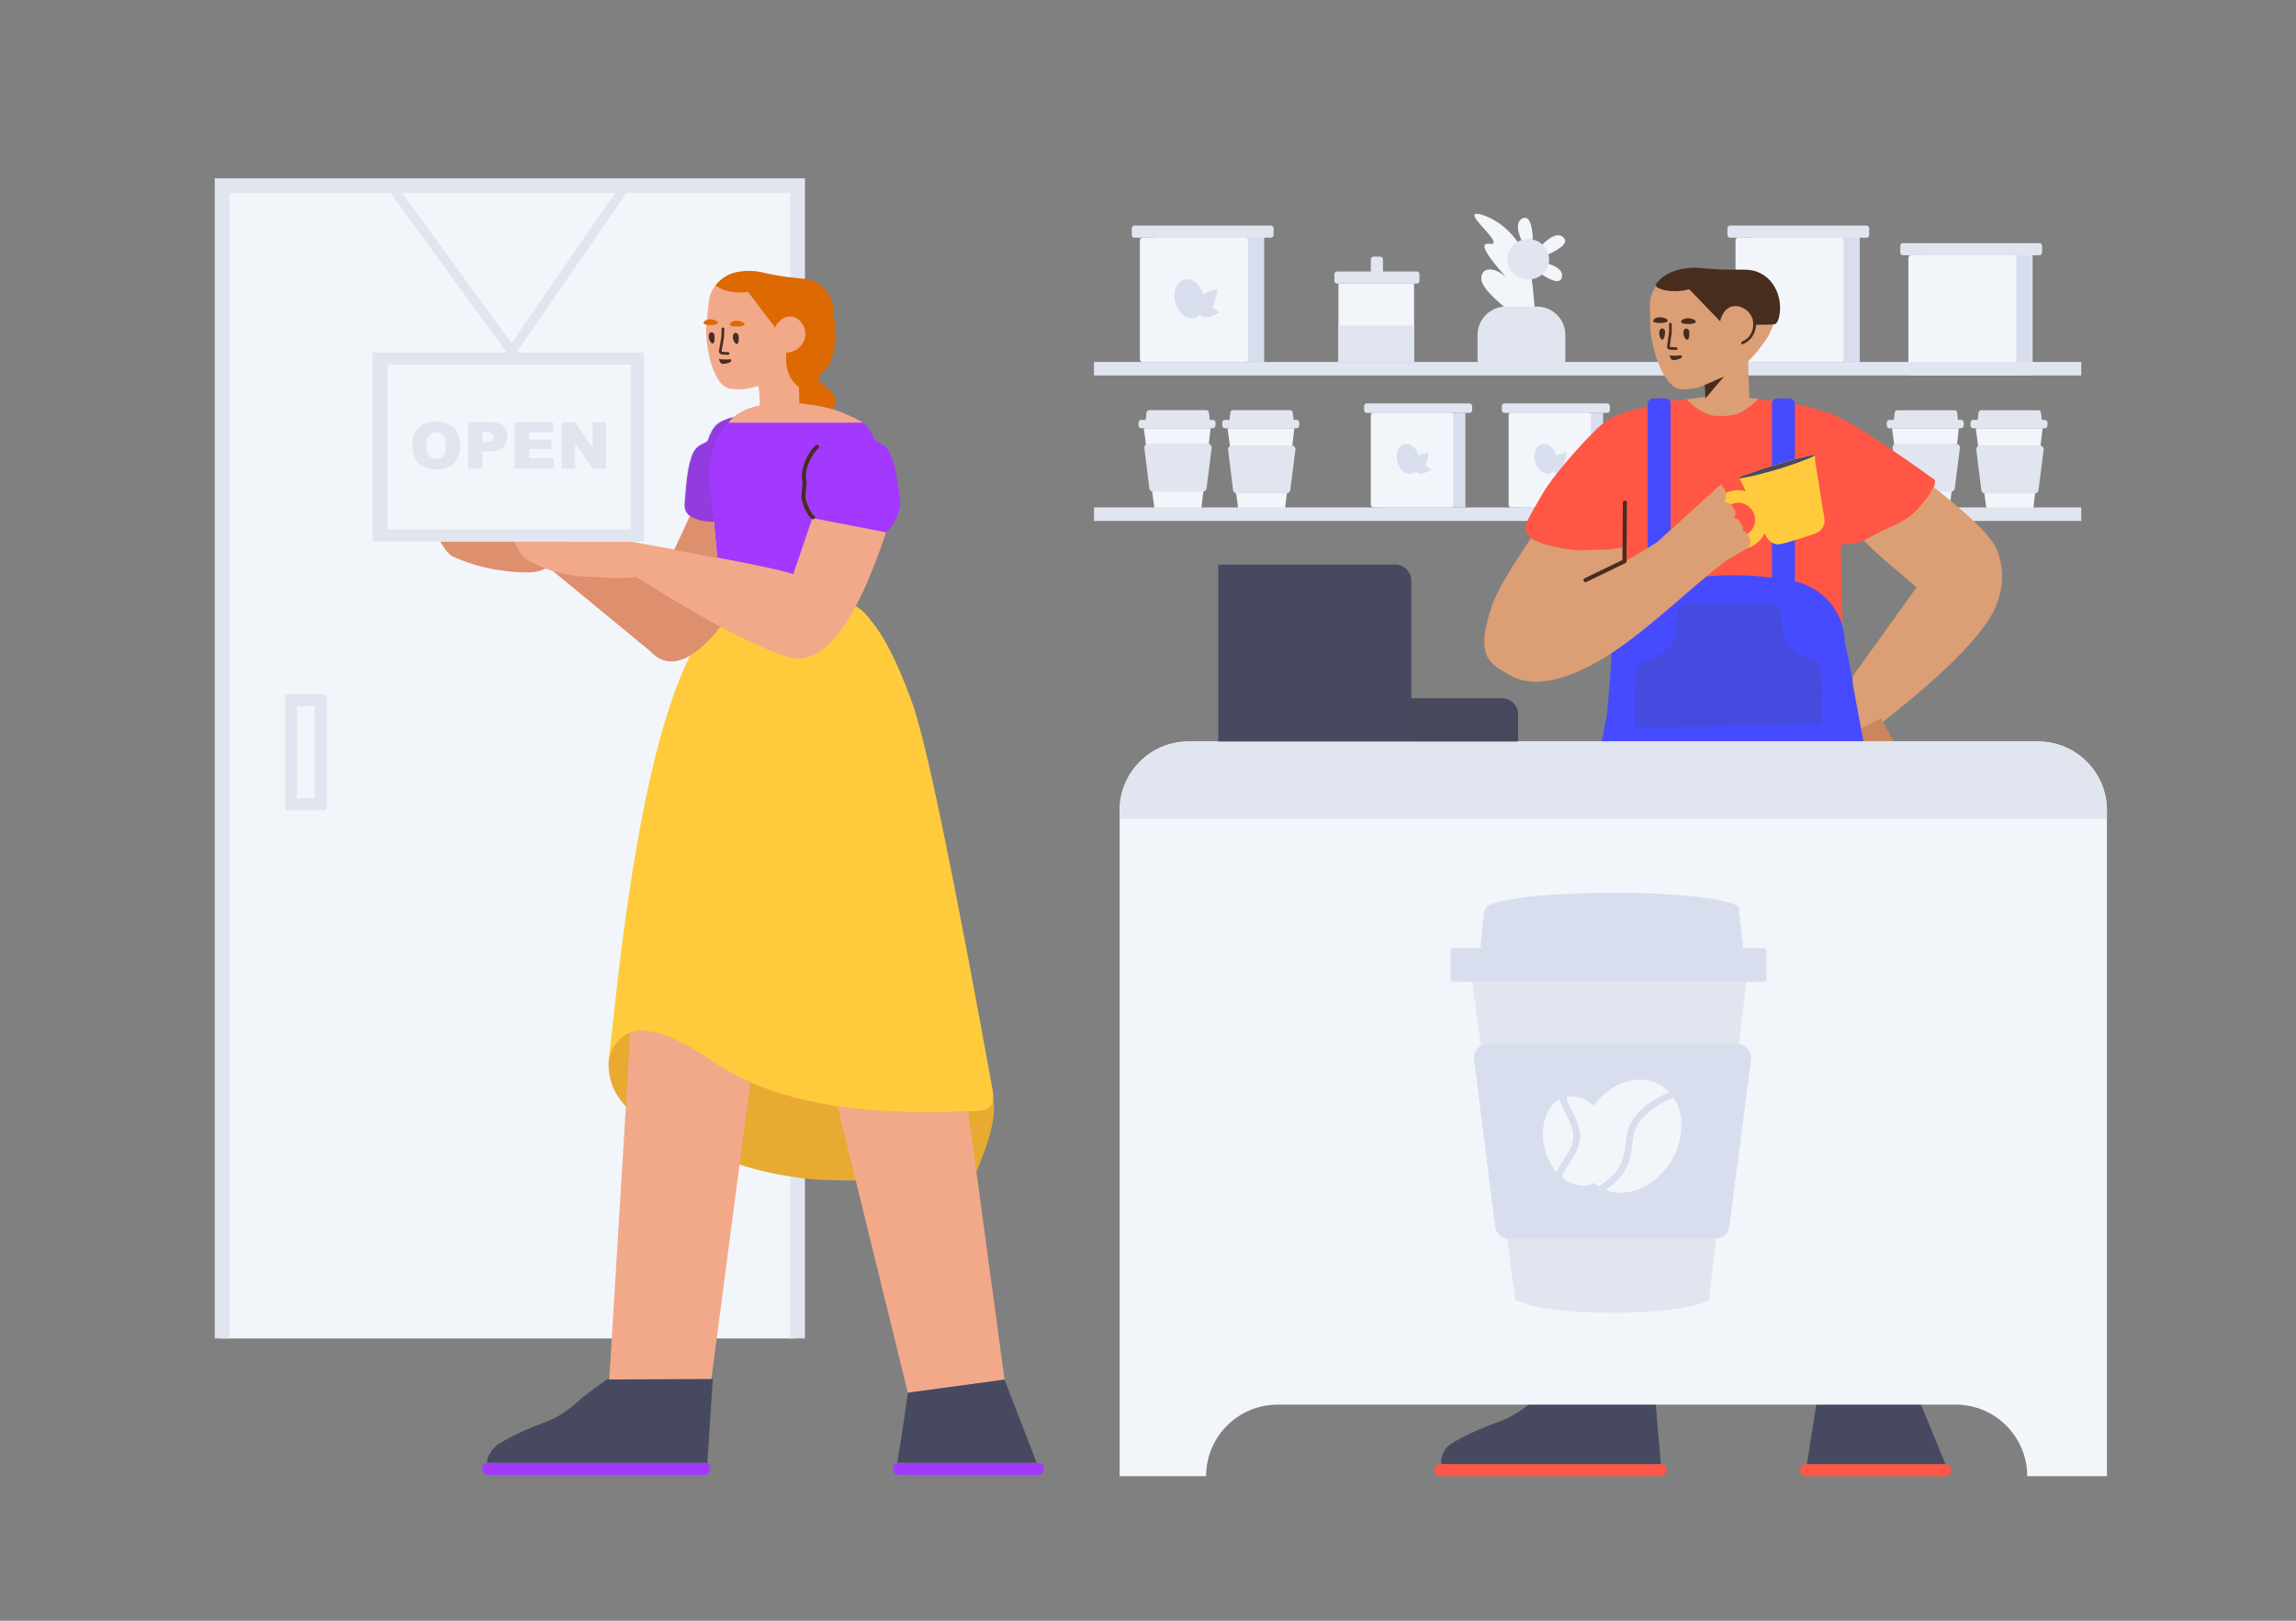 <?xml version="1.0" encoding="UTF-8"?>
<svg width="1700px" height="1200px" viewBox="0 0 1700 1200" version="1.1" xmlns="http://www.w3.org/2000/svg" xmlns:xlink="http://www.w3.org/1999/xlink">
    <rect x="0" y="0" width="1700" height="1200" fill="#808080" stroke="none"/>
    <!-- Generator: Sketch 56.1 (81669) - https://sketch.com -->
    <title>New business</title>
    <desc>Created with Sketch.</desc>
    <g id="New-business" stroke="none" stroke-width="1" fill="none" fill-rule="evenodd">
        <g id="Group" transform="translate(42, 132)">
            <g id="Interior-/-Shelf-/-Shelf-3" transform="translate(768, 20.719)">
                <g id="Shelf-3" transform="translate(0, 5)">
                    <path d="M615,28.281 L695,28.281 L695,120.281 L615,120.281 L615,28.281 Z M487,15.281 L567,15.281 L567,110.281 L487,110.281 L487,15.281 Z M46,15.281 L126,15.281 L126,110.281 L46,110.281 L46,15.281 Z M214,148 L275,148 L275,218 L214,218 L214,148 Z M316,148 L377,148 L377,218 L316,218 L316,148 Z" id="Combined-Shape" fill="#D8DEED" fill-rule="nonzero"></path>
                    <path d="M590.897,159.374 L640.346,159.374 L633.581,218.374 L598.705,218.374 L590.897,159.374 Z M36.897,159.347 L86.346,159.347 L79.581,218.281 L44.705,218.281 L36.897,159.347 Z M652.897,159.374 L702.346,159.374 L695.581,218.374 L660.705,218.374 L652.897,159.374 Z M98.897,159.347 L148.346,159.347 L141.581,218.281 L106.705,218.281 L98.897,159.347 Z M605,31.281 L681,31.281 C682.105,31.281 683,32.176 683,33.281 L683,118.281 C683,119.386 682.105,120.281 681,120.281 L605,120.281 C603.895,120.281 603,119.386 603,118.281 L603,33.281 C603,32.176 603.895,31.281 605,31.281 Z M477,18.281 L553,18.281 C554.105,18.281 555,19.176 555,20.281 L555,108.281 C555,109.386 554.105,110.281 553,110.281 L477,110.281 C475.895,110.281 475,109.386 475,108.281 L475,20.281 C475,19.176 475.895,18.281 477,18.281 Z M181,52.281 L237,52.281 L237,110.281 L181,110.281 L181,52.281 Z M317,21.107 C317,21.107 310,7.735 317,4.108 C321.667,1.69 324.333,6.748 325,19.281 C319.667,20.498 317,21.107 317,21.107 Z M331.471,23.943 C331.471,23.943 341.446,12.616 347.341,17.851 C351.27,21.341 347.504,25.643 336.043,30.757 C332.995,26.214 331.471,23.943 331.471,23.943 Z M333.132,36.734 C333.132,36.734 347.979,39.451 346.527,47.2 C345.559,52.366 339.932,51.353 329.645,44.163 C331.97,39.21 333.132,36.734 333.132,36.734 Z M327.184,87.296 C300.458,68.427 286.996,55.67 286.795,49.027 C286.495,39.062 297.413,40.635 303.828,46.42 C310.243,52.204 278.936,20.934 292.642,22.792 C306.349,24.649 271.833,-1.049 284.511,0.669 C290.254,1.448 310.739,9.149 320.774,34.599 C323.931,42.607 326.068,60.173 327.184,87.296 Z M36,18.281 L112,18.281 C113.105,18.281 114,19.176 114,20.281 L114,108.281 C114,109.386 113.105,110.281 112,110.281 L36,110.281 C34.895,110.281 34,109.386 34,108.281 L34,20.281 C34,19.176 34.895,18.281 36,18.281 Z M78.392,75.36 C79.642,76.318 81.249,77.194 83.011,77.279 C84.861,77.368 88.189,76.138 92.996,73.587 C90.744,71.901 88.852,70.627 87.322,69.767 C88.913,67.825 90.279,63.349 91.42,56.339 C86.694,57.648 83.184,58.876 80.889,60.022 C78.932,53.635 73.983,48.914 68.801,48.961 C62.747,49.016 58.666,55.557 59.686,63.57 C60.706,71.584 66.44,78.035 72.494,77.98 C74.806,77.959 76.83,76.993 78.392,75.36 Z M207,147.719 L264,147.719 C265.105,147.719 266,148.614 266,149.719 L266,216 C266,217.105 265.105,218 264,218 L207,218 C205.895,218 205,217.105 205,216 L205,149.719 C205,148.614 205.895,147.719 207,147.719 Z M238.022,191.396 C239.054,192.185 240.404,192.927 241.889,192.996 C243.392,193.067 246.095,192.096 250,190.084 C247.974,188.61 246.307,187.536 245,186.861 C246.163,185.387 247.163,182.1 248,177 C244.644,177.922 242.109,178.789 240.395,179.601 C238.945,174.65 235.109,170.964 231.088,171 C226.46,171.042 223.34,176 224.119,182.075 C224.899,188.15 229.283,193.041 233.912,193 C235.488,192.986 236.89,192.401 238.022,191.396 Z M309,147.719 L366,147.719 C367.105,147.719 368,148.614 368,149.719 L368,216 C368,217.105 367.105,218 366,218 L309,218 C307.895,218 307,217.105 307,216 L307,149.719 C307,148.614 307.895,147.719 309,147.719 Z M340.022,191.396 C341.054,192.185 342.404,192.927 343.889,192.996 C345.392,193.067 348.095,192.096 352,190.084 C349.974,188.61 348.307,187.536 347,186.861 C348.163,185.387 349.163,182.1 350,177 C346.644,177.922 344.109,178.789 342.395,179.601 C340.945,174.65 337.109,170.964 333.088,171 C328.46,171.042 325.34,176 326.119,182.075 C326.899,188.15 331.283,193.041 335.912,193 C337.488,192.986 338.89,192.401 340.022,191.396 Z" id="Combined-Shape" fill="#F2F6FB" fill-rule="nonzero"></path>
                    <path d="M0,218 L731,218 L731,228 L0,228 L0,218 Z M0,110.281 L731,110.281 L731,120.281 L0,120.281 L0,110.281 Z" id="Combined-Shape" fill="#E1E5F0" fill-rule="nonzero"></path>
                    <path d="M205,43.281 L205,34.281 C205,33.176 205.895,32.281 207,32.281 L212,32.281 C213.105,32.281 214,33.176 214,34.281 L214,43.281 L239,43.281 C240.105,43.281 241,44.176 241,45.281 L241,50.281 C241,51.386 240.105,52.281 239,52.281 L180,52.281 C178.895,52.281 178,51.386 178,50.281 L178,45.281 C178,44.176 178.895,43.281 180,43.281 L205,43.281 Z M599,22.281 L700,22.281 C701.105,22.281 702,23.176 702,24.281 L702,29.281 C702,30.386 701.105,31.281 700,31.281 L599,31.281 C597.895,31.281 597,30.386 597,29.281 L597,24.281 C597,23.176 597.895,22.281 599,22.281 Z M592.243,153.183 L592.899,147.76 C593.021,146.755 593.873,146 594.885,146 L637.152,146 C638.177,146 639.036,146.775 639.141,147.795 L639.696,153.183 L642,153.183 C643.105,153.183 644,154.078 644,155.183 L644,157.374 C644,158.479 643.105,159.374 642,159.374 L589,159.374 C587.895,159.374 587,158.479 587,157.374 L587,155.183 C587,154.078 587.895,153.183 589,153.183 L592.243,153.183 Z M594.292,170.768 L638.157,170.768 C639.814,170.768 641.157,172.111 641.157,173.768 C641.157,173.895 641.149,174.021 641.133,174.147 L637.345,203.813 C637.154,205.311 635.879,206.433 634.369,206.433 L597.966,206.433 C596.452,206.433 595.175,205.304 594.989,203.802 L591.315,174.136 C591.111,172.492 592.279,170.994 593.923,170.79 C594.046,170.775 594.169,170.768 594.292,170.768 Z M38.243,153.155 L38.899,147.732 C39.021,146.727 39.873,145.972 40.885,145.972 L83.152,145.972 C84.177,145.972 85.036,146.747 85.141,147.767 L85.696,153.155 L88,153.155 C89.105,153.155 90,154.05 90,155.155 L90,157.347 C90,158.451 89.105,159.347 88,159.347 L35,159.347 C33.895,159.347 33,158.451 33,157.347 L33,155.155 C33,154.05 33.895,153.155 35,153.155 L38.243,153.155 Z M40.292,170.74 L84.157,170.74 C85.814,170.74 87.157,172.083 87.157,173.74 C87.157,173.867 87.149,173.994 87.133,174.12 L83.345,203.785 C83.154,205.283 81.879,206.405 80.369,206.405 L43.966,206.405 C42.452,206.405 41.175,205.276 40.989,203.774 L37.315,174.108 C37.111,172.464 38.279,170.966 39.923,170.762 C40.046,170.747 40.169,170.74 40.292,170.74 Z M654.359,153.183 L654.924,147.791 C655.031,146.773 655.889,146 656.913,146 L699.192,146 C700.2,146 701.051,146.75 701.176,147.751 L701.859,153.183 L704,153.183 C705.105,153.183 706,154.078 706,155.183 L706,157.374 C706,158.479 705.105,159.374 704,159.374 L651,159.374 C649.895,159.374 649,158.479 649,157.374 L649,155.183 C649,154.078 649.895,153.183 651,153.183 L654.359,153.183 Z M656.292,172.049 L700.157,172.049 C701.814,172.049 703.157,173.392 703.157,175.049 C703.157,175.176 703.149,175.302 703.133,175.428 L699.345,205.094 C699.154,206.592 697.879,207.714 696.369,207.714 L659.966,207.714 C658.452,207.714 657.175,206.585 656.989,205.083 L653.315,175.417 C653.111,173.773 654.279,172.275 655.923,172.071 C656.046,172.056 656.169,172.049 656.292,172.049 Z M100.359,153.155 L100.924,147.764 C101.031,146.745 101.889,145.972 102.913,145.972 L145.192,145.972 C146.2,145.972 147.051,146.722 147.176,147.723 L147.859,153.155 L150,153.155 C151.105,153.155 152,154.05 152,155.155 L152,157.347 C152,158.451 151.105,159.347 150,159.347 L97,159.347 C95.895,159.347 95,158.451 95,157.347 L95,155.155 C95,154.05 95.895,153.155 97,153.155 L100.359,153.155 Z M102.292,172.021 L146.157,172.021 C147.814,172.021 149.157,173.364 149.157,175.021 C149.157,175.148 149.149,175.275 149.133,175.401 L145.345,205.066 C145.154,206.564 143.879,207.686 142.369,207.686 L105.966,207.686 C104.452,207.686 103.175,206.557 102.989,205.055 L99.315,175.389 C99.111,173.745 100.279,172.247 101.923,172.043 C102.046,172.028 102.169,172.021 102.292,172.021 Z M471,9.281 L572,9.281 C573.105,9.281 574,10.176 574,11.281 L574,16.281 C574,17.386 573.105,18.281 572,18.281 L471,18.281 C469.895,18.281 469,17.386 469,16.281 L469,11.281 C469,10.176 469.895,9.281 471,9.281 Z M202,141 L278,141 C279.105,141 280,141.895 280,143 L280,146 C280,147.105 279.105,148 278,148 L202,148 C200.895,148 200,147.105 200,146 L200,143 C200,141.895 200.895,141 202,141 Z M304,141 L380,141 C381.105,141 382,141.895 382,143 L382,146 C382,147.105 381.105,148 380,148 L304,148 C302.895,148 302,147.105 302,146 L302,143 C302,141.895 302.895,141 304,141 Z M30,9.281 L131,9.281 C132.105,9.281 133,10.176 133,11.281 L133,16.281 C133,17.386 132.105,18.281 131,18.281 L30,18.281 C28.895,18.281 28,17.386 28,16.281 L28,11.281 C28,10.176 28.895,9.281 30,9.281 Z M181,83.281 L237,83.281 L237,110.281 L181,110.281 L181,83.281 Z M305,69.281 L328,69.281 C339.598,69.281 349,78.683 349,90.281 L349,109.281 C349,110.386 348.105,111.281 347,111.281 L286,111.281 C284.895,111.281 284,110.386 284,109.281 L284,90.281 C284,78.683 293.402,69.281 305,69.281 Z M321.5,49.281 C312.94,49.281 306,42.565 306,34.281 C306,25.997 312.94,19.281 321.5,19.281 C330.06,19.281 337,25.997 337,34.281 C337,42.565 330.06,49.281 321.5,49.281 Z" id="Combined-Shape" fill="#E1E5F0" fill-rule="nonzero"></path>
                </g>
            </g>
            <g id="Characters-standing-/-Man-standing-/-2" transform="translate(723, 14)">
                <path d="M675,947 L572.5,947 C570.1,947 568,945.269 568,943.192 L568,941.808 C568,939.731 570,938 572.5,938 L675,938 C677.4,938 679.5,939.731 679.5,941.808 L679.5,943.192 C679.5,945.269 677.5,947 675,947 Z M464.5,938 C466.985,938 469,940.015 469,942.5 C469,944.985 466.985,947 464.5,947 L301.5,947 C299.015,947 297,944.985 297,942.5 C297,940.015 299.015,938 301.5,938 L464.5,938 Z" id="Base" fill="#FF5645" fill-rule="nonzero"></path>
                <path d="M464.738,938.006 C464.659,938.002 464.58,938 464.5,938 L302.208,938 C302.101,937.452 302.046,936.762 302.062,935.869 C302.174,935.171 302.188,934.371 302.402,933.574 C303.685,928.796 305.241,925.623 309.791,922.802 C314.341,919.981 318.986,917.461 323.825,915.246 C341.674,906.856 347.773,906.962 359.509,899.266 C364.366,896.05 368.832,892.328 373.003,888.3 C375.783,885.614 381.46,881.252 390.034,875.212 L459.475,876.939 L464.738,938.006 Z M675.379,938.014 C675.253,938.005 675.127,938 675,938 L572.844,938 L580.927,886.987 L649.109,873.696 L675.379,938.014 Z" id="Shoes" fill="#474961" fill-rule="nonzero"></path>
                <g id="Man" stroke-width="1" fill-rule="evenodd" transform="translate(334, 52)">
                    <path d="M94.971,208.657 C92.755,208.916 90.765,209.025 89,208.983 C82.75,208.835 72.574,210.213 64,208.983 C34.773,204.791 31.065,197.773 30.459,194.705 C29.627,190.429 31.595,187.641 42.799,168.12 C52.337,151.574 81.62,119.424 90.51,113.462 C96.436,109.487 106.266,106.024 120,103.072 C119.971,103.135 119.942,103.203 119.913,103.276 C134.217,97.949 151.698,97.568 161.094,97.15 C166.009,96.95 192.991,96.95 197.907,97.15 C205.439,97.485 215.905,98.662 226.029,102.298 C226.613,101.089 227.632,100.564 229.2,100.918 C238.7,102.218 257,108.388 258.3,108.988 C278.193,117.155 329.689,154.5 333.089,157 C336.489,159.5 326.997,173.668 318.359,181.798 C309.993,189.672 299.38,191.322 281,202.421 C278.621,203.857 272.947,204.786 263.979,205.206 C264.417,235.296 264.71,250.779 264.944,257.95 C264.944,257.95 264.84,258.95 264.944,260.45 C265.153,264.85 265.258,282.95 255.845,290.95 C254.59,291.95 253.231,292.85 252.08,293.45 C249.57,294.85 247.479,295.35 247.479,295.35 C247.479,295.35 247.27,295.45 247.27,295.45 C179.396,311.85 111.626,295.45 111.626,295.45 C111.521,295.35 111.417,295.35 111.417,295.35 C111.417,295.35 109.325,294.85 106.815,293.45 C105.56,292.85 104.305,292.05 103.05,290.95 C93.742,282.95 93.847,264.85 94.056,260.45 C94.056,259.05 94.056,257.95 94.056,257.95 C94.281,250.988 94.56,236.455 94.971,208.657 Z" id="T-shirt" fill="#FF5645" fill-rule="nonzero"></path>
                    <path d="M138,232.261 C154.342,229.359 169.902,227.908 184.681,227.908 C194.13,227.908 203.57,228.501 213,229.688 L213,101 C213,98.791 214.791,97 217,97 L226,97 C228.209,97 230,98.791 230,101 L230,232.478 C251.202,237.089 266.491,255.637 266.988,277.313 C271.282,296.807 282.095,349.601 295.1,440.788 C301,482.588 305.5,518.488 308.8,546.088 L308.5,546.188 C310.4,562.788 312.3,580.988 312.7,585.888 C313.6,597.888 315.3,616.488 317.4,638.188 C322.8,694.488 328.8,775.288 330.7,802.088 C330.9,805.588 332.2,815.088 326.9,821.788 C325.3,823.688 323.8,824.688 320.7,826.488 C318.2,827.988 307.5,832.888 285.4,837.188 C284,837.388 282.5,837.588 281,837.688 C257.9,838.988 252,837.888 242.9,835.888 C236.8,834.588 232,829.288 230.7,822.388 C225.1,792.388 209.5,710.588 208.2,703.288 C206.4,694.088 204.7,683.688 203,671.788 C190.518,598.404 180.778,534.542 173.778,480.201 C172.169,506.763 170.571,533.326 169,559.888 C165.9,583.188 164.3,601.788 163.5,612.688 C163.5,612.688 154.3,738.888 142.8,818.988 C142.4,821.588 141.6,826.988 137.5,831.588 C128.8,841.188 116.5,833.988 79.2,832.288 C79.2,832.288 42.5,830.688 34.7,821.588 C33.2,819.788 32.3,817.788 32.3,817.788 C30.8,813.888 31,810.288 31.1,808.788 C40.7,715.988 35.5,666.588 50.5,558.588 C57.633,507.321 71.133,431.105 91,329.939 L94,292.572 L94,279.515 C94,260.977 104.826,244.577 121,236.977 L121,101 C121,98.791 122.791,97 125,97 L134,97 C136.209,97 138,98.791 138,101 L138,232.261 Z" id="Overall" fill="#474BFF" fill-rule="nonzero"></path>
                    <path d="M207.677,196.837 C204.533,203.122 198.432,207.765 190.895,208.762 C178.895,210.362 167.795,201.962 166.195,189.862 C164.595,177.762 172.995,166.762 185.095,165.162 C187.998,164.775 190.849,164.973 193.525,165.667 L191.595,161.418 L188.795,156.09 L188.795,156.423 C189.395,155.924 190.095,155.624 190.795,155.125 L195.195,152.927 C197.395,152.128 200.095,151.229 203.195,150.13 L204.095,149.83 C204.195,149.83 204.395,149.73 204.495,149.63 L205.895,149.131 L206.095,149.131 L208.295,148.432 C210.695,147.732 213.395,146.933 216.095,146.134 C218.695,145.335 221.295,144.535 223.795,143.736 L225.995,143.137 L226.195,143.137 L227.695,142.737 L228.095,142.538 L228.995,142.338 C232.095,141.539 234.895,140.739 237.195,140.24 L242.295,139.541 C243.095,139.441 243.895,139.341 244.695,139.041 C244.795,140.939 244.995,142.837 245.195,144.835 L251.795,185.794 C251.995,186.993 251.995,188.092 251.795,189.19 C251.695,189.69 251.595,190.09 251.395,190.789 C250.895,192.487 249.795,193.886 248.395,195.084 C247.195,196.083 246.195,196.683 241.395,198.281 C239.195,198.981 236.195,199.98 232.795,201.078 C229.395,202.077 226.395,202.877 224.195,203.676 C219.295,204.975 217.895,205.174 216.495,204.975 C214.795,204.775 213.095,203.976 211.695,202.977 C211.295,202.777 210.895,202.377 210.595,201.878 C209.895,201.078 209.095,200.079 208.695,199.08 L207.677,196.837 Z M189.595,199.262 C196.495,198.362 201.295,191.962 200.395,185.162 C199.495,178.362 193.095,173.462 186.295,174.362 C179.495,175.262 174.595,181.662 175.495,188.462 C176.495,195.462 182.795,200.162 189.595,199.262 Z" id="Cup" fill="#FFCB3D" fill-rule="nonzero"></path>
                    <path d="M191.495,154.374 C192.495,153.974 193.795,153.474 195.295,152.974 C197.495,152.174 200.195,151.274 203.295,150.174 L204.195,149.874 C204.295,149.874 204.495,149.774 204.595,149.674 L205.995,149.174 L206.195,149.174 L208.395,148.474 C210.795,147.774 213.495,146.974 216.195,146.174 C218.795,145.374 221.395,144.574 223.895,143.774 L226.095,143.174 L226.295,143.174 L227.795,142.774 L228.195,142.574 L229.095,142.374 C232.195,141.574 234.995,140.774 237.295,140.274 C238.895,139.874 240.095,139.574 241.295,139.374 C243.295,138.974 244.495,138.874 244.495,139.174 C244.495,139.374 243.995,139.774 242.795,140.274 C239.095,142.074 229.595,145.574 217.995,149.274 L217.095,149.474 L216.195,149.774 C204.495,153.174 194.695,155.474 190.495,155.974 C189.195,156.174 188.595,156.074 188.495,155.974 C188.495,155.774 189.495,155.174 191.495,154.374 Z" id="Shadow-Cup" fill="#474961" fill-rule="nonzero"></path>
                    <path d="M196.251,96.524 C198.415,96.777 200.685,97.065 203.06,97.388 C195.477,104.386 189.704,108.233 185.743,108.927 C179.8,109.97 182.553,109.97 172.419,109.97 C165.663,109.97 158.062,105.895 149.616,97.745 C154.745,96.949 159.41,96.334 163.611,95.899 L163.416,87.08 C158.223,89.011 158.512,88.817 158,88.988 C151.7,90.588 146.3,90.388 145.3,90.188 C141.7,89.888 137.9,86.888 134.5,81.788 C129.9,74.988 125.8,64.388 123.6,51.688 C123.2,49.888 123.1,48.088 123,46.288 L122.6,28.388 C122.5,24.388 123.4,20.388 125.4,16.788 C126.2,15.188 127,13.888 128,12.788 C128.031,12.748 128.062,12.709 128.093,12.669 C128.129,12.61 128.165,12.549 128.2,12.488 C135.9,1.788 152,0.388 159.4,1.188 C160.3,1.288 163.5,1.688 168.1,1.988 C170.6,2.188 172.6,2.188 173.8,2.288 C188.7,2.888 194.6,1.088 202.1,5.088 C203.5,5.788 206.7,7.588 209.5,11.088 C217.4,20.988 215.5,33.788 215,37.588 C213.2,48.988 206.6,55.988 204.6,58.888 C202.214,62.407 198.192,66.708 195.334,69.607 L196.251,96.524 Z M295.099,336.459 L326.231,392.412 C329.431,398.786 323.331,405.891 316.931,403.174 C304.576,397.921 294.43,390.968 286.3,383.852 C285.315,376.801 283.266,364.72 280.152,347.61 L280.121,347.624 C278.095,336.494 275.621,323.249 272.7,307.889 L272.7,302.739 L320.1,236.861 C303.716,222.442 297.233,218.317 281.047,202.341 C299.151,191.485 309.659,189.798 317.956,181.989 C323.857,176.435 330.157,168.063 332.472,162.518 C358.958,182.926 376.011,199.846 379.7,209.292 C382.7,216.995 383.3,224.597 383.3,224.597 C384.2,237.165 380.3,247.098 378.8,250.848 C368.245,277.33 319.769,317.325 295.099,336.459 Z M177.741,173.941 C179.909,173.715 182.201,174.698 183.49,176.595 L185.077,179.041 C186.392,181.116 186.28,183.614 185.054,185.471 C186.684,185.739 188.199,186.676 189.155,188.191 L190.699,190.665 C191.537,192.039 191.759,193.585 191.458,195.004 C192.785,195.419 193.967,196.277 194.718,197.496 L196.262,199.969 C198.012,202.839 197.075,206.456 194.303,208.104 L178.254,217.689 C149.827,239.741 123.846,265.961 94.113,285.7 C58.613,308.6 33.513,310.9 18.613,301.7 C5.613,293.7 -7.987,290.2 5.713,250.2 C10.047,237.719 22.795,218.101 34.58,200.332 C38.848,203.28 47.215,206.545 63.709,208.911 C72.283,210.141 82.46,208.764 88.709,208.911 C92.494,209.001 97.312,208.399 103.166,207.106 L103.45,207.257 L104.45,217.487 C92.692,224.296 86.813,227.7 86.813,227.7 C104.157,217.767 114.629,211.667 118.229,209.4 L127.551,203.723 C145.532,187.7 175,160.688 175,160.688 C179.535,164.204 179.692,168.996 177.741,173.941 Z" id="Skin" fill="#DB9E75" fill-rule="nonzero"></path>
                    <polygon id="Shadow" fill="#482D1F" fill-rule="nonzero" points="163.2 87.022 177.5 80.788 163.681 97"></polygon>
                    <path d="M199.266,42.504 C199.291,39.745 198.554,36.933 196.8,34.488 C193.6,29.988 187.6,27.488 182.8,29.088 C180.1,29.988 178.3,32.088 178.1,32.288 C175.4,35.688 174.8,39.288 174.8,39.288 L174.727,40.009 C167.509,32.528 158.528,23.28 151.774,16.169 C147.667,17.295 140.89,18.422 133.188,16.783 C131.831,16.482 130.178,15.868 128.23,14.942 C128.169,14.912 128.109,14.88 128.051,14.845 C127.059,14.249 126.738,12.961 127.335,11.969 C135.345,1.008 152.185,-0.426 159.887,0.393 C160.914,0.496 164.2,0.906 169.026,1.213 C171.696,1.418 173.749,1.418 174.982,1.52 C190.59,2.135 196.751,0.291 204.556,4.388 C205.993,5.106 209.382,6.949 212.257,10.535 C221.191,21.393 219.034,34.607 218.008,37.68 C217.289,39.831 216.661,41.191 215.563,41.913 C214.974,42.3 207.877,42.498 199.266,42.504 Z M126.1,40.688 C125.1,40.488 124.8,39.188 125.5,38.488 C126.4,37.688 128,36.888 130,36.888 C134.1,36.888 138.5,39.588 133.9,40.788 C131.2,41.488 128,41.088 126.1,40.688 Z M146.7,41.388 C145.7,41.188 145.4,39.888 146.2,39.188 C147.1,38.388 148.7,37.588 150.8,37.588 C154.9,37.588 159.3,40.388 154.7,41.488 C151.8,42.288 148.6,41.788 146.7,41.388 Z" id="Hair" fill="#482D1F" fill-rule="nonzero"></path>
                    <path d="M133.9,47.688 C133.8,49.388 133.5,52.188 132.5,53.188 C130.8,54.688 128.6,49.688 129.9,46.588 C130.4,45.288 131.1,45.088 131.9,45.188 C133.1,45.388 133.9,46.488 133.9,47.688 Z M151.8,47.488 C151.9,49.188 151.9,51.988 150.9,53.188 C149.4,54.888 146.6,50.088 147.6,46.888 C148,45.588 148.7,45.288 149.5,45.288 C150.7,45.288 151.7,46.288 151.8,47.488 Z" id="Combined-Shape" fill="#482D1F" fill-rule="nonzero"></path>
                    <path d="M143.6,67.988 C144.3,67.788 146,67.288 146.3,66.188 C146.3,65.988 146.4,65.688 146.3,65.488 C145.9,64.788 144.7,65.188 142.9,65.288 C139.7,65.488 137.1,65.188 137.1,65.188 C137.1,65.188 137.8,67.188 138.3,67.788 C139.3,69.288 142.5,68.288 143.6,67.988 Z" id="Path" fill="#482D1F" fill-rule="nonzero"></path>
                    <path d="M137.8,41.988 L137.8,47.888 L136.3,58.588 C136.2,59.188 136.7,59.788 137.3,59.888 C138.6,59.988 139.8,60.088 142.1,60.088" id="Path" stroke="#482D1F" stroke-width="2" stroke-linecap="round" stroke-linejoin="round"></path>
                    <path d="M199.012,39.942 C198.927,39.396 199.3,38.885 199.846,38.8 C200.391,38.714 200.903,39.088 200.988,39.633 C201.512,42.986 200.913,46.606 199.394,49.535 C198.338,51.647 196.874,53.348 195.125,54.703 C193.937,55.623 192.911,56.199 191.619,56.796 C191.118,57.027 190.523,56.808 190.292,56.307 C190.061,55.805 190.279,55.211 190.781,54.98 C193.72,53.623 195.996,51.86 197.612,48.627 C198.942,46.062 199.47,42.872 199.012,39.942 Z M105.216,216.683 C105.247,216.731 105.275,216.781 105.3,216.834 C105.661,217.58 105.349,218.477 104.604,218.838 L75.604,232.874 C74.858,233.235 73.961,232.923 73.6,232.177 C73.239,231.432 73.551,230.535 74.296,230.174 L102.355,216.593 C102.318,216.46 102.299,216.32 102.3,216.175 C102.342,211.218 102.375,206.464 102.45,195.178 C102.525,183.889 102.558,179.135 102.6,174.175 C102.607,173.347 103.284,172.681 104.113,172.688 C104.941,172.695 105.607,173.372 105.6,174.2 C105.558,179.157 105.525,183.911 105.45,195.198 C105.375,206.486 105.342,211.241 105.3,216.2 C105.299,216.369 105.269,216.532 105.216,216.683 Z" id="Shadow" fill="#482D1F" fill-rule="nonzero"></path>
                    <path d="M279,341.31 L293.731,334 L326.231,392.412 C329.431,398.786 323.331,405.891 316.931,403.174 C304.576,397.921 294.43,390.968 286.3,383.852 C285.198,375.964 282.765,361.784 279,341.31 Z" id="Shadow-Arm" fill="#8C2A00" fill-rule="nonzero" opacity="0.2"></path>
                    <path d="M142.855,256.887 C142.701,267.812 141.139,275.439 138.171,279.766 C134.92,284.505 127.638,288.758 116.323,292.525 L116.323,292.525 C113.84,293.352 112.179,295.694 112.22,298.311 C112.317,304.582 112.083,309.268 111.519,312.369 C110.827,316.166 110.827,325.71 111.519,341 L249.195,338.045 L250.316,312.369 L248.745,295.858 C248.498,293.261 246.602,291.122 244.054,290.564 C234.72,288.524 228.22,284.781 224.552,279.338 C221.233,274.41 219.755,267.064 220.119,257.298 C220.284,252.883 216.839,249.17 212.423,249.006 C212.324,249.002 212.224,249 212.125,249 L150.854,249 C146.48,249 142.917,252.513 142.855,256.887 Z" id="Pocket" fill="#444444" fill-rule="nonzero" opacity="0.177"></path>
                </g>
            </g>
            <g id="Interior-/-Door-/-1" transform="translate(116, 0)">
                <g id="Door" transform="translate(1, 0)">
                    <rect id="Rectangle" fill="#F2F6FB" fill-rule="nonzero" x="5" y="5" width="424" height="854"></rect>
                    <path d="M1.77635684e-15,11 L1.77635684e-15,0 L437,0 L437,11 L437,859 L426,859 L426,11 L11,11 L11,859 L-1.10134124e-13,859 L-5.82090998e-14,11 Z M54,382 L81,382 C82.105,382 83,382.895 83,384 L83,466 C83,467.105 82.105,468 81,468 L54,468 C52.895,468 52,467.105 52,466 L52,384 C52,382.895 52.895,382 54,382 Z M61,459 L74,459 L74,391 L61,391 L61,459 Z" id="Combined-Shape" fill="#E1E5F0" fill-rule="nonzero"></path>
                </g>
            </g>
            <g id="Characters-standing-/-Woman-standing-/-1" transform="translate(0, 14)">
                <g id="Woman" transform="translate(284, 51)">
                    <path d="M35.5,886 L195.5,886 C197.985,886 200,888.015 200,890.5 C200,892.985 197.985,895 195.5,895 L35.5,895 C33.015,895 31,892.985 31,890.5 C31,888.015 33.015,886 35.5,886 Z M442.182,895 L339.682,895 C337.282,895 335.182,893.269 335.182,891.192 L335.182,889.808 C335.182,887.731 337.182,886 339.682,886 L442.182,886 C444.582,886 446.682,887.731 446.682,889.808 L446.682,891.192 C446.682,893.269 444.682,895 442.182,895 Z" id="Base" fill="#A339FF" fill-rule="nonzero"></path>
                    <path d="M125.211,583.734 L130.812,533.031 C150.596,360.824 179.778,266.674 218.357,250.58 C226.38,246.74 221.19,245.256 252.073,244.913 C252.832,244.938 253.693,244.895 254.453,244.92 C284.34,245.11 305.876,243.261 318.795,262.494 C328.766,274.09 338.987,294.423 349.46,323.493 C359.66,351.81 379.578,447.848 409.214,611.609 C409.3,612.087 409.357,612.569 409.385,613.054 C409.426,613.749 409.406,614.432 409.331,615.101 C409.434,615.944 409.531,616.774 409.623,617.591 C411.11,630.873 406.409,649.503 395.522,673.482 C333.119,677.478 290.499,678.082 267.66,675.295 C213.864,668.731 181.142,647.919 164.423,640.358 C137.15,628.023 123.879,611.003 124.611,589.297 C124.601,589.341 124.592,589.385 124.582,589.429 L124.618,589.109 C124.618,589.098 124.618,589.087 124.619,589.076 C124.61,587.261 124.808,585.48 125.211,583.734 Z" id="Skirt" fill="#FFCB3D" fill-rule="nonzero"></path>
                    <path d="M125.036,588.593 C125.031,586.815 125.224,585.071 125.615,583.359 L125.036,588.593 L125.036,588.593 Z M409.13,615.487 C409.235,616.344 409.6,618.528 409.623,619.359 C410.014,633.436 406.769,648.657 395.881,672.635 C333.653,677.013 290.499,678.082 267.66,675.295 C213.864,668.731 181.142,647.919 164.423,640.358 C137.176,628.034 123.878,610.842 124.582,589.165 C131.316,558.646 157.471,558.483 202.159,589.165 C244.817,618.455 310.26,630.554 398.488,625.462 C404.484,625.116 408.583,622.954 409.13,617.153 L409.13,615.487 Z" id="Shape" fill="#8C2A00" fill-rule="nonzero" opacity="0.2"></path>
                    <path d="M202.546,189.677 C200.321,189.759 179.9,189.784 180.993,175.968 C182.141,161.449 182.942,149.761 186.436,140.283 C189.93,130.806 197.153,131.84 198.161,128.999 C202.266,117.424 205.668,114.93 218.155,111.469 C225.011,106.072 233.963,102.865 245.638,102.573 L250.653,102.485 C260.18,102.253 269.195,102.681 277.164,104.23 L278.951,104.325 C291.093,108.041 298.473,110.302 301.091,111.108 C313.408,114.898 316.834,117.351 321.382,128.204 C322.497,130.866 329.461,130.263 333.311,139.148 C337.16,148.034 338.502,158.822 340.317,172.232 C342.132,185.642 330.486,197.351 330.212,197.287 L305.778,192.533 L303.41,230.661 C303.341,231.788 303.359,232.81 303.291,233.937 C303.292,239.051 302.632,246.633 298.945,252.221 C293.802,260.085 291.167,268.471 258.444,269.451 C223.342,270.371 220.957,266.205 215.277,258.427 C211.399,253.073 207.147,242.608 206.966,237.292 C206.956,236.709 205.482,220.837 202.546,189.677 Z" id="Shirt" fill="#A339FF" fill-rule="nonzero"></path>
                    <path d="M207.469,267.087 C190.662,288.18 171.12,302.308 155.183,284.907 L83.679,226.036 C81.805,225.422 79.893,224.736 77.953,223.972 C74.025,225.874 69.838,226.826 65.392,226.826 C55.035,226.826 32.654,225.652 9.937,215.326 C6.627,213.821 3.315,209.988 0,203.826 L97,203.826 L140,203.826 C151.997,205.968 163.115,207.977 173.354,209.854 L184.967,184.749 C190.77,189.337 201.053,189.308 202.595,189.251 C203.596,199.87 204.427,208.713 205.088,215.78 C237.463,221.968 256.21,226.094 261.329,228.159 L275.505,186.575 L329.944,197.167 C329.957,197.17 329.997,197.146 330.059,197.096 C306.923,267.144 282.364,297.848 256.384,289.21 C243.426,284.902 227.121,277.527 207.469,267.087 Z M63.465,216.89 C63.546,216.942 63.627,216.991 63.708,217.039 C63.627,216.991 63.546,216.942 63.465,216.89 Z M390.894,625.86 L417.782,824.496 L346.182,834.196 L294.096,622.025 C322.404,626.29 354.67,627.568 390.894,625.86 L390.894,625.86 Z M140.73,567.453 C153.839,562.81 174.315,570.048 202.159,589.165 C210.447,594.856 219.596,599.898 229.605,604.292 L200.6,824.896 L125.1,824.896 L140.73,567.453 Z M236.281,94.892 L235.605,88.858 C235.505,88.881 235.406,88.903 235.306,88.926 C226.494,90.966 227.01,90.81 226.395,90.957 C219.897,91.794 214.561,90.825 213.582,90.539 C205.41,88.72 197.929,72.105 196.884,49.628 C196.742,47.809 196.899,46.016 196.957,44.214 L198.816,26.408 C199.164,22.423 200.6,18.634 202.889,15.421 C203.123,15.04 203.348,14.759 203.574,14.477 C204.367,13.442 205.142,12.607 205.91,11.871 C208.878,8.918 212.266,6.906 215.693,5.6 C223.743,3.092 232.535,3.56 237.356,4.684 C238.044,4.845 240.21,5.336 243.263,6.004 C246.091,6.954 248.845,7.597 251.726,7.949 C253.311,8.188 254.384,9.688 254.245,11.281 L251.017,36.697 C250.812,38.285 254.418,37.687 261.836,34.903 C266.626,35.222 270.025,43.178 271.083,48.29 C272.224,53.61 269.869,58.724 266.394,61.732 C266.079,61.997 265.759,62.24 265.437,62.464 L266.375,72.271 L265.666,79.235 L266.213,101.803 C267.629,101.917 269.153,102.047 270.825,102.192 C285.393,103.454 299.446,108.036 312.985,115.936 L213.406,115.936 C217.799,109.782 225.501,105.553 236.511,103.249 L236.281,94.892 Z" id="Skin" fill="#F2A98A" fill-rule="nonzero"></path>
                    <path d="M83.203,225.644 C95.557,229.489 106.262,230.078 112.303,230.078 C117.974,230.078 134.279,232.253 144.572,229.922 C168.351,244.891 189.328,257.264 207.504,267.042 C190.69,288.161 171.131,302.32 155.183,284.907 L83.203,225.644 Z M78.106,223.898 C74.133,225.85 69.896,226.826 65.392,226.826 C55.035,226.826 32.654,225.652 9.937,215.326 C6.627,213.821 3.315,209.988 0,203.826 L97,203.826 C96.968,203.884 96.936,203.942 96.904,204 L55,204 C57.905,210.987 60.807,215.333 63.708,217.039 C68.575,219.901 73.424,222.144 78.106,223.898 Z M205.125,216.177 C195.645,214.366 184.999,212.378 173.187,210.214 L184.967,184.749 C190.77,189.337 201.053,189.308 202.595,189.251 C203.615,200.069 204.458,209.044 205.125,216.177 Z" id="Shadow-Arm" fill="#8C2A00" fill-rule="nonzero" opacity="0.2"></path>
                    <path d="M197.697,886.572 C197.047,886.208 196.298,886 195.5,886 L35.5,886 C35.193,886 34.894,886.031 34.604,886.089 C34.601,885.993 34.6,885.897 34.6,885.8 C34.7,885.1 34.7,884.3 34.9,883.5 C36.1,878.7 40,874.7 42.2,872.7 C46.8,869.8 51.4,867.3 56.2,865 C74,856.4 80.1,856.5 91.8,848.7 C96.6,845.4 101.1,841.7 105.2,837.6 L123.1,824.4 L201.768,824 L197.697,886.572 Z M441.54,886 L339.682,886 C339.184,886 338.706,886.069 338.26,886.195 C340.976,871.907 346.182,834.196 346.182,834.196 L417.782,824.496 L441.54,886 Z" id="Combined-Shape" fill="#474961" fill-rule="nonzero"></path>
                    <path d="M268.627,87.675 C256.817,80.588 257.071,66.153 257.21,63.636 C257.1,63.429 256.989,63.221 256.877,63.013 L257.336,63.057 C258.636,62.757 262.736,62.057 265.936,58.857 C269.136,55.657 271.036,50.357 269.336,45.157 C267.836,40.157 263.036,36.057 258.236,36.157 C255.536,36.257 253.336,37.557 253.036,37.757 C249.536,40.057 247.936,43.257 247.936,43.257 L246.958,45.468 C246.639,44.967 246.332,44.495 246.036,44.057 C239.036,36.257 232.036,28.557 224.936,20.757 C220.936,21.757 214.336,22.657 206.836,20.857 C204.436,20.257 202.336,18.957 200.536,18.057 C201.236,16.957 201.936,16.057 202.636,15.257 C205.336,12.057 208.536,9.757 211.836,8.157 C219.636,4.957 228.436,4.657 233.336,5.357 C234.036,5.457 236.236,5.757 239.336,6.157 C240.236,6.257 241.136,6.357 242.236,6.457 C244.836,6.657 246.836,6.857 248.036,6.957 C263.236,7.957 269.136,6.257 276.736,10.457 C278.136,11.257 281.336,13.157 284.036,16.657 C288.244,22.106 289.513,28.34 289.695,33.523 L289.736,33.457 C289.615,32.072 297.236,59.457 287.236,72.557 C284.747,75.819 282.951,78.535 281.659,80.775 C284.543,82.734 288.62,85.688 293.1,89.449 C297.066,92.889 297.088,98.191 294.82,101.829 C288.243,100.454 281.629,99.77 274.976,99.777 C273.17,99.779 271.518,99.771 269.981,99.764 L268.627,87.675 Z M195.255,47.495 C194.243,47.365 193.754,46.096 194.51,45.442 C195.352,44.581 196.785,43.578 198.781,43.439 C202.871,43.153 207.434,45.34 203.036,46.951 C200.398,47.937 197.278,47.754 195.255,47.495 Z M214.663,46.94 C213.652,46.81 213.162,45.541 214.011,44.78 C214.853,43.919 216.287,42.917 218.382,42.77 C222.472,42.484 227.042,44.771 222.637,46.282 C219.807,47.382 216.686,47.199 214.663,46.94 Z" id="Hair" fill="#DE6903" fill-rule="nonzero" transform="translate(245.243, 53.438) rotate(5) translate(-245.243, -53.438) "></path>
                    <path d="M202.987,51.405 C203.187,53.105 203.287,55.905 202.387,57.105 C200.987,58.805 197.987,54.105 198.887,50.905 C199.187,49.605 199.887,49.205 200.687,49.205 C201.887,49.205 202.887,50.205 202.987,51.405 Z M220.887,51.505 C221.087,53.205 221.187,56.005 220.287,57.205 C218.887,58.905 215.887,54.205 216.787,51.005 C217.087,49.705 217.787,49.305 218.587,49.305 C219.787,49.305 220.787,50.305 220.887,51.505 Z" id="Combined-Shape" fill="#482D1F" fill-rule="nonzero" transform="translate(209.872, 53.385) rotate(1) translate(-209.872, -53.385) "></path>
                    <path d="M212.71,71.837 C213.41,71.637 215.11,71.137 215.41,70.037 C215.41,69.837 215.51,69.537 215.41,69.337 C215.01,68.637 213.81,69.037 212.01,69.137 C208.81,69.237 206.21,68.937 206.21,68.937 C206.21,68.937 206.91,70.937 207.41,71.537 C208.41,73.137 211.61,72.137 212.71,71.837 Z" id="Mouth" fill="#482D1F" fill-rule="nonzero" transform="translate(210.832, 70.677) rotate(1) translate(-210.832, -70.677) "></path>
                    <path d="M208.049,52.331 L206.459,62.966 C206.269,64.102 207.144,65.21 208.284,65.4 C208.411,65.42 208.526,65.436 208.642,65.451 C209.348,65.543 210.008,65.587 211.231,65.635 C211.42,65.642 212.136,65.669 212.146,65.67 C212.543,65.685 212.868,65.698 213.204,65.713 C213.756,65.736 214.223,65.309 214.247,64.757 C214.271,64.205 213.843,63.738 213.291,63.714 C212.95,63.7 212.622,63.686 212.222,63.671 C212.211,63.671 211.496,63.644 211.309,63.636 C210.143,63.591 209.532,63.55 208.901,63.468 C208.8,63.455 208.7,63.44 208.6,63.425 C208.522,63.412 208.431,63.297 208.434,63.278 L210.037,52.561 L210.048,52.43 L210.148,46.53 C210.157,45.978 209.717,45.523 209.165,45.513 C208.613,45.504 208.157,45.944 208.148,46.497 L208.049,52.331 Z" id="Nose" fill="#482D1F" fill-rule="nonzero" transform="translate(210.34, 55.613) rotate(1) translate(-210.34, -55.613) "></path>
                    <path d="M217.478,111.328 C208.637,118.462 203.341,129.295 200.206,142.219 C198.891,147.562 198.727,153.293 199.351,158.806 C200.438,170.297 201.403,180.52 202.247,189.475 C201.961,189.53 179.347,190.296 180.495,175.777 C181.643,161.257 182.444,149.569 185.938,140.092 C189.432,130.615 196.655,131.649 197.663,128.807 C201.748,117.288 205.138,114.762 217.478,111.328 Z" id="Combined-Shape" fill="#444444" fill-rule="nonzero" opacity="0.177"></path>
                    <path d="M278.881,184.079 C278.7,183.953 278.452,183.726 278.161,183.412 C277.539,182.74 276.783,181.74 275.988,180.538 C274.359,178.075 272.785,175.103 271.957,172.895 C271.61,171.97 271.439,170.011 271.401,167.021 C271.392,166.338 271.39,165.791 271.389,164.583 C271.385,161.163 271.355,160.256 271.103,159.489 C269.659,155.094 270.075,149.766 271.944,144.297 C273.41,140.006 275.737,135.96 277.302,134.522 C277.912,133.961 277.952,133.012 277.392,132.402 C276.831,131.792 275.882,131.752 275.272,132.313 C273.287,134.136 270.72,138.602 269.105,143.327 C267.043,149.361 266.577,155.326 268.253,160.426 C268.348,160.716 268.386,161.854 268.389,164.586 C268.39,165.806 268.392,166.361 268.401,167.06 C268.445,170.428 268.631,172.57 269.148,173.948 C271.33,179.766 276.345,187.349 278.911,187.079 C279.735,186.993 280.332,186.255 280.246,185.431 C280.17,184.711 279.597,184.164 278.905,184.095 C278.897,184.09 278.89,184.085 278.881,184.079 Z" id="Shadow" fill="#482D1F" fill-rule="nonzero" transform="translate(273.744, 159.502) rotate(6) translate(-273.744, -159.502) "></path>
                </g>
            </g>
            <g id="Interior-/-Open-sign-/-1" transform="translate(206, 6)">
                <g transform="translate(28, 0)" id="Combined-Shape">
                    <path d="M106.439,123 L201,123 L201,263 L0,263 L0,123 L99.144,123 L14.171,6.41 C13.033,4.848 13.376,2.658 14.939,1.52 C16.501,0.381 18.69,0.725 19.829,2.287 L102.726,116.03 L181.119,2.361 C182.216,0.77 184.396,0.37 185.987,1.467 C187.578,2.565 187.979,4.744 186.881,6.336 L106.881,122.336 C106.756,122.517 106.617,122.683 106.466,122.833 C106.459,122.889 106.449,122.944 106.439,123 Z" fill="#E1E5F0" fill-rule="nonzero"></path>
                    <path d="M11,132 L191,132 L191,254 L11,254 L11,132 Z M29.18,191.844 C29.18,195.859 29.969,199.203 31.547,201.875 C33.125,204.547 35.184,206.5 37.723,207.734 C40.262,208.969 43.469,209.586 47.344,209.586 C51.156,209.586 54.34,208.871 56.895,207.441 C59.449,206.012 61.402,204.012 62.754,201.441 C64.105,198.871 64.781,195.578 64.781,191.562 C64.781,186.031 63.234,181.73 60.141,178.66 C57.047,175.59 52.641,174.055 46.922,174.055 C41.344,174.055 36.992,175.617 33.867,178.742 C30.742,181.867 29.18,186.234 29.18,191.844 Z M39.797,191.891 C39.797,188.391 40.445,185.883 41.742,184.367 C43.039,182.852 44.758,182.094 46.898,182.094 C49.133,182.094 50.902,182.84 52.207,184.332 C53.512,185.824 54.164,188.187 54.164,191.422 C54.164,195.266 53.539,197.93 52.289,199.414 C51.039,200.898 49.273,201.641 46.992,201.641 C44.773,201.641 43.02,200.883 41.73,199.367 C40.441,197.852 39.797,195.359 39.797,191.891 Z M70.453,174.641 L70.453,209 L81.117,209 L81.117,196.25 L86.93,196.25 C91.211,196.25 94.395,195.273 96.48,193.32 C98.566,191.367 99.609,188.656 99.609,185.188 C99.609,181.812 98.652,179.211 96.738,177.383 C94.824,175.555 91.945,174.641 88.102,174.641 L70.453,174.641 Z M81.117,189.289 L81.117,181.625 L84.141,181.625 C86.125,181.625 87.477,182 88.195,182.75 C88.914,183.5 89.273,184.414 89.273,185.492 C89.273,186.602 88.859,187.512 88.031,188.223 C87.203,188.934 85.766,189.289 83.719,189.289 L81.117,189.289 Z M105.141,174.641 L105.141,209 L134.109,209 L134.109,201.219 L115.781,201.219 L115.781,194.445 L132.305,194.445 L132.305,187.438 L115.781,187.438 L115.781,181.977 L133.594,181.977 L133.594,174.641 L105.141,174.641 Z M139.898,174.641 L139.898,209 L149.883,209 L149.883,190.133 L162.75,209 L172.758,209 L172.758,174.641 L162.75,174.641 L162.75,193.648 L149.812,174.641 L139.898,174.641 Z" fill="#F2F6FB" fill-rule="nonzero"></path>
                </g>
            </g>
            <g id="Interior-/-Table-/-Table-5" transform="translate(782, 417)">
                <g id="Table" transform="translate(5, 0)">
                    <path d="M672,544 C672,514.729 648.271,491 619,491 L117,491 C87.729,491 64,514.729 64,544 L0,544 L0,51 C-3.44940413e-15,22.833 22.833,5.1741062e-15 51,0 L680,0 C708.167,-5.1741062e-15 731,22.833 731,51 L731,544 L672,544 Z" id="Combined-Shape" fill="#F2F6FB" fill-rule="nonzero"></path>
                    <path d="M51,-2.13162821e-14 L680,-2.13162821e-14 C708.167,-3.35958156e-14 731,22.833 731,51 L731,57.25 L0,57.25 L0,51 C3.65602323e-15,22.833 22.833,-2.32476032e-14 51,-2.13162821e-14 Z M261,178 L464,178 L436.228,414 L293.052,414 L261,178 Z M350.636,269.729 C345.805,265.342 340.094,262.751 334.254,262.802 C320.373,262.923 311.022,277.921 313.367,296.301 C315.712,314.681 328.865,329.483 342.746,329.362 C345.795,329.336 348.626,328.591 351.162,327.251 C352.601,328.521 354.175,329.656 355.882,330.637 C372.848,340.388 396.505,331.219 408.72,310.156 C420.936,289.094 417.084,264.114 400.118,254.363 C384.596,245.442 363.474,252.358 350.636,269.729 Z" id="Combined-Shape" fill="#E1E5F0" fill-rule="nonzero"></path>
                    <path d="M269.225,153 C268.12,153 267.225,152.105 267.225,151 C267.225,150.929 267.228,150.858 267.236,150.788 L269.901,125.788 C269.976,125.083 270.412,124.496 271.013,124.202 C271.004,124.135 271,124.067 271,124 C271,117.373 313.085,112 365,112 C416.915,112 459,117.373 459,124 C459,124.453 458.804,124.899 458.422,125.339 C458.467,125.469 458.499,125.605 458.518,125.746 L461.712,150.746 C461.852,151.842 461.077,152.844 459.982,152.984 C459.898,152.995 459.813,153 459.728,153 L477,153 C478.105,153 479,153.895 479,155 L479,176 C479,177.105 478.105,178 477,178 L247,178 C245.895,178 245,177.105 245,176 L245,155 C245,153.895 245.895,153 247,153 L269.225,153 Z M272.338,224 L457.618,224 C463.141,224 467.618,228.477 467.618,234 C467.618,234.43 467.59,234.86 467.535,235.287 L451.439,359.287 C450.792,364.271 446.547,368 441.522,368 L287.955,368 C282.915,368 278.663,364.25 278.033,359.25 L262.417,235.25 C261.727,229.77 265.609,224.768 271.089,224.078 C271.503,224.026 271.921,224 272.338,224 Z M351.018,269.298 C346.186,264.912 340.475,262.321 334.635,262.372 C320.755,262.493 311.403,277.491 313.748,295.871 C316.093,314.251 329.247,329.053 343.127,328.932 C346.176,328.906 349.007,328.161 351.543,326.82 C352.982,328.09 354.556,329.226 356.263,330.207 C373.229,339.958 396.886,330.788 409.101,309.726 C421.317,288.664 417.466,263.684 400.499,253.933 C384.977,245.011 363.855,251.927 351.018,269.298 Z" id="Combined-Shape" fill="#D8DEED" fill-rule="nonzero"></path>
                    <ellipse id="Oval" fill="#E1E5F0" fill-rule="nonzero" cx="365" cy="411" rx="72" ry="12"></ellipse>
                    <path d="M344.487,269.174 C341.353,267.139 343.317,289.369 336.863,298.848 C329.812,309.202 316.101,309.641 309.445,316.778" id="Shape" stroke="#D8DEED" stroke-width="5" stroke-linecap="round" stroke-linejoin="round" transform="translate(326.966, 292.91) rotate(-33) translate(-326.966, -292.91) "></path>
                    <path d="M410.978,260.878 C410.978,260.878 393.579,266.255 383.739,278.973 C373.899,291.69 380.322,299.416 372.608,315.148 C370.009,320.451 364.639,325.831 356.5,331.287" id="Path" stroke="#D8DEED" stroke-width="5" stroke-linecap="round" stroke-linejoin="round"></path>
                </g>
            </g>
            <g id="Active-objects-/-Devices-/-Cash" transform="translate(794, 153)">
                <g id="Cash" transform="translate(66, 133)">
                    <path d="M143,99 L210,99 C216.627,99 222,104.373 222,111 L222,131 L52,131 L0,131 L0,0 L131,0 C137.627,-1.21743675e-15 143,5.373 143,12 L143,99 Z" id="Cash-Machine" fill="#474961" fill-rule="nonzero"></path>
                    <path d="M143,99 L210,99 C216.627,99 222,104.373 222,111 L222,131 L143,131 L143,99 Z" id="Shadow" fill="#444444" fill-rule="nonzero" opacity="0.177"></path>
                </g>
            </g>
        </g>
    </g>
</svg>